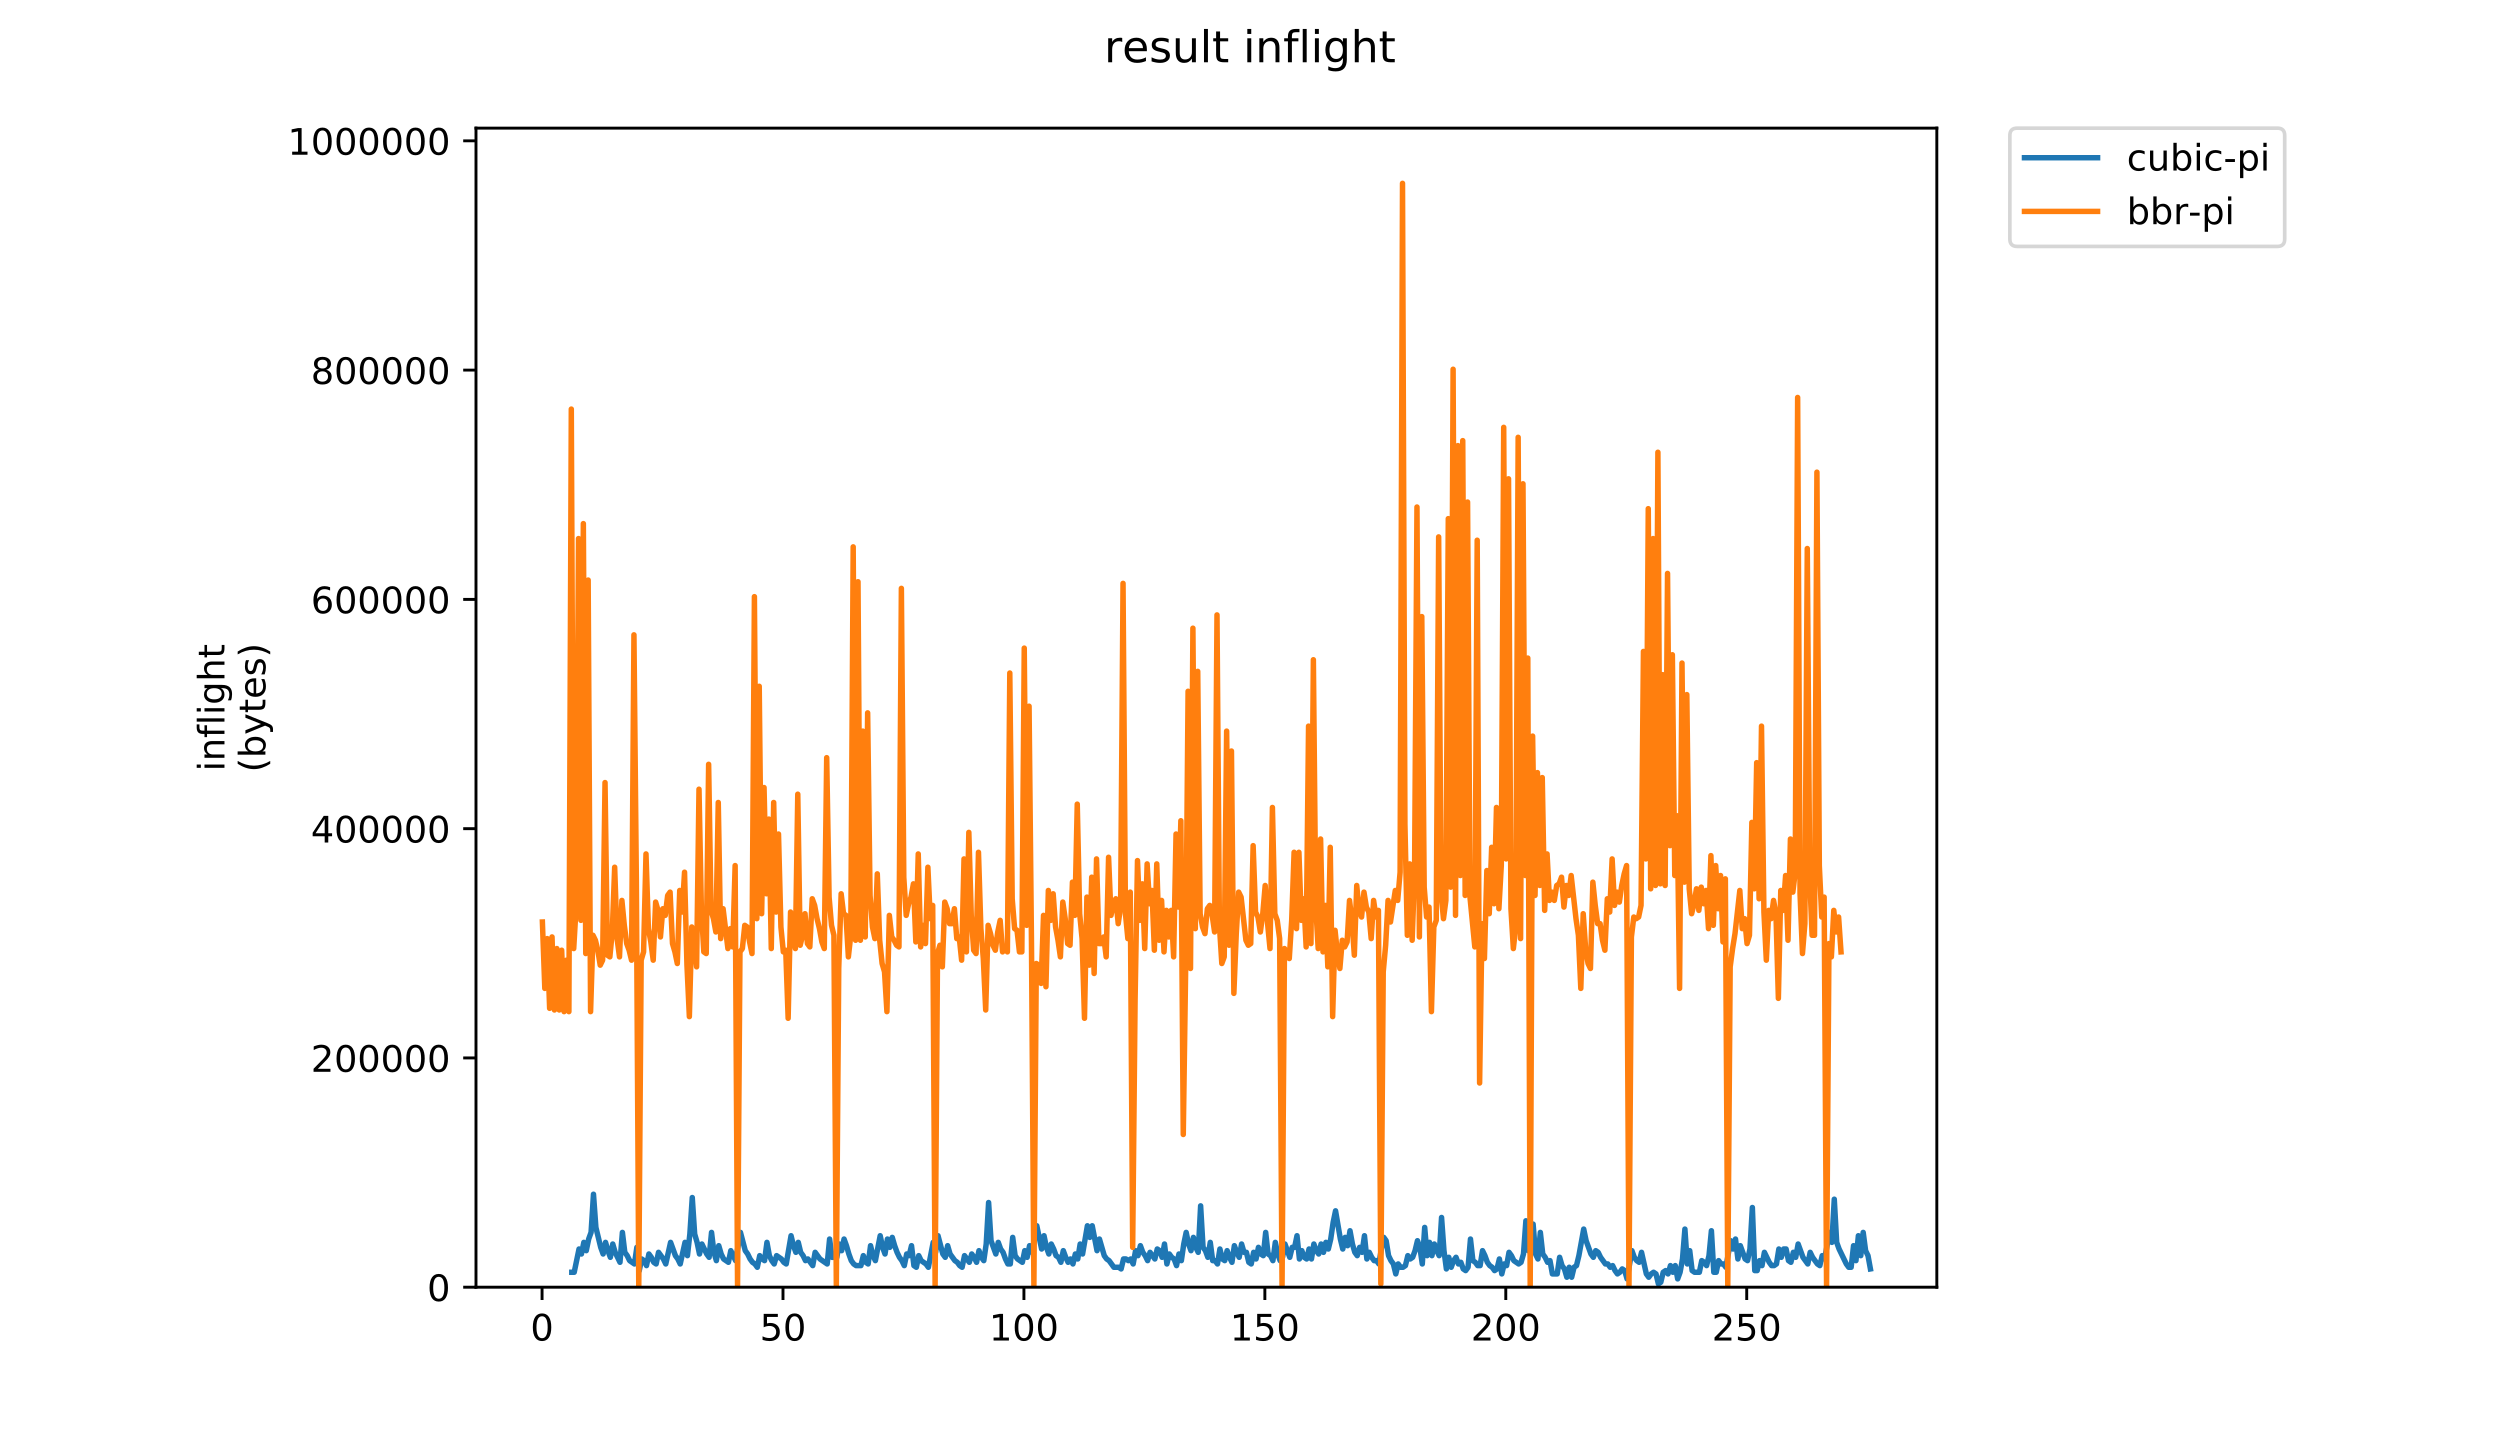 <?xml version="1.0" encoding="utf-8" standalone="no"?>
<!DOCTYPE svg PUBLIC "-//W3C//DTD SVG 1.1//EN"
  "http://www.w3.org/Graphics/SVG/1.1/DTD/svg11.dtd">
<!-- Created with matplotlib (https://matplotlib.org/) -->
<svg height="396pt" version="1.1" viewBox="0 0 684 396" width="684pt" xmlns="http://www.w3.org/2000/svg" xmlns:xlink="http://www.w3.org/1999/xlink">
 <defs>
  <style type="text/css">
*{stroke-linecap:butt;stroke-linejoin:round;}
  </style>
 </defs>
 <g id="figure_1">
  <g id="patch_1">
   <path d="M 0 396 
L 684 396 
L 684 0 
L 0 0 
z
" style="fill:#ffffff;"/>
  </g>
  <g id="axes_1">
   <g id="patch_2">
    <path d="M 130.23 352.174 
L 529.913 352.174 
L 529.913 35.062 
L 130.23 35.062 
z
" style="fill:#ffffff;"/>
   </g>
   <g id="matplotlib.axis_1">
    <g id="xtick_1">
     <g id="line2d_1">
      <defs>
       <path d="M 0 0 
L 0 3.5 
" id="m87db8cd62d" style="stroke:#000000;stroke-width:0.8;"/>
      </defs>
      <g>
       <use style="stroke:#000000;stroke-width:0.8;" x="148.308" xlink:href="#m87db8cd62d" y="352.174"/>
      </g>
     </g>
     <g id="text_1">
      <!-- 0 -->
      <defs>
       <path d="M 31.781 66.406 
Q 24.172 66.406 20.328 58.906 
Q 16.5 51.422 16.5 36.375 
Q 16.5 21.391 20.328 13.891 
Q 24.172 6.391 31.781 6.391 
Q 39.453 6.391 43.281 13.891 
Q 47.125 21.391 47.125 36.375 
Q 47.125 51.422 43.281 58.906 
Q 39.453 66.406 31.781 66.406 
z
M 31.781 74.219 
Q 44.047 74.219 50.516 64.516 
Q 56.984 54.828 56.984 36.375 
Q 56.984 17.969 50.516 8.266 
Q 44.047 -1.422 31.781 -1.422 
Q 19.531 -1.422 13.062 8.266 
Q 6.594 17.969 6.594 36.375 
Q 6.594 54.828 13.062 64.516 
Q 19.531 74.219 31.781 74.219 
z
" id="DejaVuSans-48"/>
      </defs>
      <g transform="translate(145.127 366.773)scale(0.1 -0.1)">
       <use xlink:href="#DejaVuSans-48"/>
      </g>
     </g>
    </g>
    <g id="xtick_2">
     <g id="line2d_2">
      <g>
       <use style="stroke:#000000;stroke-width:0.8;" x="214.227" xlink:href="#m87db8cd62d" y="352.174"/>
      </g>
     </g>
     <g id="text_2">
      <!-- 50 -->
      <defs>
       <path d="M 10.797 72.906 
L 49.516 72.906 
L 49.516 64.594 
L 19.828 64.594 
L 19.828 46.734 
Q 21.969 47.469 24.109 47.828 
Q 26.266 48.188 28.422 48.188 
Q 40.625 48.188 47.75 41.5 
Q 54.891 34.812 54.891 23.391 
Q 54.891 11.625 47.562 5.094 
Q 40.234 -1.422 26.906 -1.422 
Q 22.312 -1.422 17.547 -0.641 
Q 12.797 0.141 7.719 1.703 
L 7.719 11.625 
Q 12.109 9.234 16.797 8.062 
Q 21.484 6.891 26.703 6.891 
Q 35.156 6.891 40.078 11.328 
Q 45.016 15.766 45.016 23.391 
Q 45.016 31 40.078 35.438 
Q 35.156 39.891 26.703 39.891 
Q 22.75 39.891 18.812 39.016 
Q 14.891 38.141 10.797 36.281 
z
" id="DejaVuSans-53"/>
      </defs>
      <g transform="translate(207.864 366.773)scale(0.1 -0.1)">
       <use xlink:href="#DejaVuSans-53"/>
       <use x="63.623" xlink:href="#DejaVuSans-48"/>
      </g>
     </g>
    </g>
    <g id="xtick_3">
     <g id="line2d_3">
      <g>
       <use style="stroke:#000000;stroke-width:0.8;" x="280.145" xlink:href="#m87db8cd62d" y="352.174"/>
      </g>
     </g>
     <g id="text_3">
      <!-- 100 -->
      <defs>
       <path d="M 12.406 8.297 
L 28.516 8.297 
L 28.516 63.922 
L 10.984 60.406 
L 10.984 69.391 
L 28.422 72.906 
L 38.281 72.906 
L 38.281 8.297 
L 54.391 8.297 
L 54.391 0 
L 12.406 0 
z
" id="DejaVuSans-49"/>
      </defs>
      <g transform="translate(270.602 366.773)scale(0.1 -0.1)">
       <use xlink:href="#DejaVuSans-49"/>
       <use x="63.623" xlink:href="#DejaVuSans-48"/>
       <use x="127.246" xlink:href="#DejaVuSans-48"/>
      </g>
     </g>
    </g>
    <g id="xtick_4">
     <g id="line2d_4">
      <g>
       <use style="stroke:#000000;stroke-width:0.8;" x="346.064" xlink:href="#m87db8cd62d" y="352.174"/>
      </g>
     </g>
     <g id="text_4">
      <!-- 150 -->
      <g transform="translate(336.52 366.773)scale(0.1 -0.1)">
       <use xlink:href="#DejaVuSans-49"/>
       <use x="63.623" xlink:href="#DejaVuSans-53"/>
       <use x="127.246" xlink:href="#DejaVuSans-48"/>
      </g>
     </g>
    </g>
    <g id="xtick_5">
     <g id="line2d_5">
      <g>
       <use style="stroke:#000000;stroke-width:0.8;" x="411.983" xlink:href="#m87db8cd62d" y="352.174"/>
      </g>
     </g>
     <g id="text_5">
      <!-- 200 -->
      <defs>
       <path d="M 19.188 8.297 
L 53.609 8.297 
L 53.609 0 
L 7.328 0 
L 7.328 8.297 
Q 12.938 14.109 22.625 23.891 
Q 32.328 33.688 34.812 36.531 
Q 39.547 41.844 41.422 45.531 
Q 43.312 49.219 43.312 52.781 
Q 43.312 58.594 39.234 62.25 
Q 35.156 65.922 28.609 65.922 
Q 23.969 65.922 18.812 64.312 
Q 13.672 62.703 7.812 59.422 
L 7.812 69.391 
Q 13.766 71.781 18.938 73 
Q 24.125 74.219 28.422 74.219 
Q 39.75 74.219 46.484 68.547 
Q 53.219 62.891 53.219 53.422 
Q 53.219 48.922 51.531 44.891 
Q 49.859 40.875 45.406 35.406 
Q 44.188 33.984 37.641 27.219 
Q 31.109 20.453 19.188 8.297 
z
" id="DejaVuSans-50"/>
      </defs>
      <g transform="translate(402.439 366.773)scale(0.1 -0.1)">
       <use xlink:href="#DejaVuSans-50"/>
       <use x="63.623" xlink:href="#DejaVuSans-48"/>
       <use x="127.246" xlink:href="#DejaVuSans-48"/>
      </g>
     </g>
    </g>
    <g id="xtick_6">
     <g id="line2d_6">
      <g>
       <use style="stroke:#000000;stroke-width:0.8;" x="477.902" xlink:href="#m87db8cd62d" y="352.174"/>
      </g>
     </g>
     <g id="text_6">
      <!-- 250 -->
      <g transform="translate(468.358 366.773)scale(0.1 -0.1)">
       <use xlink:href="#DejaVuSans-50"/>
       <use x="63.623" xlink:href="#DejaVuSans-53"/>
       <use x="127.246" xlink:href="#DejaVuSans-48"/>
      </g>
     </g>
    </g>
   </g>
   <g id="matplotlib.axis_2">
    <g id="ytick_1">
     <g id="line2d_7">
      <defs>
       <path d="M 0 0 
L -3.5 0 
" id="m07b860f75f" style="stroke:#000000;stroke-width:0.8;"/>
      </defs>
      <g>
       <use style="stroke:#000000;stroke-width:0.8;" x="130.23" xlink:href="#m07b860f75f" y="352.174"/>
      </g>
     </g>
     <g id="text_7">
      <!-- 0 -->
      <g transform="translate(116.868 355.973)scale(0.1 -0.1)">
       <use xlink:href="#DejaVuSans-48"/>
      </g>
     </g>
    </g>
    <g id="ytick_2">
     <g id="line2d_8">
      <g>
       <use style="stroke:#000000;stroke-width:0.8;" x="130.23" xlink:href="#m07b860f75f" y="289.446"/>
      </g>
     </g>
     <g id="text_8">
      <!-- 200000 -->
      <g transform="translate(85.055 293.245)scale(0.1 -0.1)">
       <use xlink:href="#DejaVuSans-50"/>
       <use x="63.623" xlink:href="#DejaVuSans-48"/>
       <use x="127.246" xlink:href="#DejaVuSans-48"/>
       <use x="190.869" xlink:href="#DejaVuSans-48"/>
       <use x="254.492" xlink:href="#DejaVuSans-48"/>
       <use x="318.115" xlink:href="#DejaVuSans-48"/>
      </g>
     </g>
    </g>
    <g id="ytick_3">
     <g id="line2d_9">
      <g>
       <use style="stroke:#000000;stroke-width:0.8;" x="130.23" xlink:href="#m07b860f75f" y="226.718"/>
      </g>
     </g>
     <g id="text_9">
      <!-- 400000 -->
      <defs>
       <path d="M 37.797 64.312 
L 12.891 25.391 
L 37.797 25.391 
z
M 35.203 72.906 
L 47.609 72.906 
L 47.609 25.391 
L 58.016 25.391 
L 58.016 17.188 
L 47.609 17.188 
L 47.609 0 
L 37.797 0 
L 37.797 17.188 
L 4.891 17.188 
L 4.891 26.703 
z
" id="DejaVuSans-52"/>
      </defs>
      <g transform="translate(85.055 230.517)scale(0.1 -0.1)">
       <use xlink:href="#DejaVuSans-52"/>
       <use x="63.623" xlink:href="#DejaVuSans-48"/>
       <use x="127.246" xlink:href="#DejaVuSans-48"/>
       <use x="190.869" xlink:href="#DejaVuSans-48"/>
       <use x="254.492" xlink:href="#DejaVuSans-48"/>
       <use x="318.115" xlink:href="#DejaVuSans-48"/>
      </g>
     </g>
    </g>
    <g id="ytick_4">
     <g id="line2d_10">
      <g>
       <use style="stroke:#000000;stroke-width:0.8;" x="130.23" xlink:href="#m07b860f75f" y="163.99"/>
      </g>
     </g>
     <g id="text_10">
      <!-- 600000 -->
      <defs>
       <path d="M 33.016 40.375 
Q 26.375 40.375 22.484 35.828 
Q 18.609 31.297 18.609 23.391 
Q 18.609 15.531 22.484 10.953 
Q 26.375 6.391 33.016 6.391 
Q 39.656 6.391 43.531 10.953 
Q 47.406 15.531 47.406 23.391 
Q 47.406 31.297 43.531 35.828 
Q 39.656 40.375 33.016 40.375 
z
M 52.594 71.297 
L 52.594 62.312 
Q 48.875 64.062 45.094 64.984 
Q 41.312 65.922 37.594 65.922 
Q 27.828 65.922 22.672 59.328 
Q 17.531 52.734 16.797 39.406 
Q 19.672 43.656 24.016 45.922 
Q 28.375 48.188 33.594 48.188 
Q 44.578 48.188 50.953 41.516 
Q 57.328 34.859 57.328 23.391 
Q 57.328 12.156 50.688 5.359 
Q 44.047 -1.422 33.016 -1.422 
Q 20.359 -1.422 13.672 8.266 
Q 6.984 17.969 6.984 36.375 
Q 6.984 53.656 15.188 63.938 
Q 23.391 74.219 37.203 74.219 
Q 40.922 74.219 44.703 73.484 
Q 48.484 72.75 52.594 71.297 
z
" id="DejaVuSans-54"/>
      </defs>
      <g transform="translate(85.055 167.789)scale(0.1 -0.1)">
       <use xlink:href="#DejaVuSans-54"/>
       <use x="63.623" xlink:href="#DejaVuSans-48"/>
       <use x="127.246" xlink:href="#DejaVuSans-48"/>
       <use x="190.869" xlink:href="#DejaVuSans-48"/>
       <use x="254.492" xlink:href="#DejaVuSans-48"/>
       <use x="318.115" xlink:href="#DejaVuSans-48"/>
      </g>
     </g>
    </g>
    <g id="ytick_5">
     <g id="line2d_11">
      <g>
       <use style="stroke:#000000;stroke-width:0.8;" x="130.23" xlink:href="#m07b860f75f" y="101.261"/>
      </g>
     </g>
     <g id="text_11">
      <!-- 800000 -->
      <defs>
       <path d="M 31.781 34.625 
Q 24.75 34.625 20.719 30.859 
Q 16.703 27.094 16.703 20.516 
Q 16.703 13.922 20.719 10.156 
Q 24.75 6.391 31.781 6.391 
Q 38.812 6.391 42.859 10.172 
Q 46.922 13.969 46.922 20.516 
Q 46.922 27.094 42.891 30.859 
Q 38.875 34.625 31.781 34.625 
z
M 21.922 38.812 
Q 15.578 40.375 12.031 44.719 
Q 8.5 49.078 8.5 55.328 
Q 8.5 64.062 14.719 69.141 
Q 20.953 74.219 31.781 74.219 
Q 42.672 74.219 48.875 69.141 
Q 55.078 64.062 55.078 55.328 
Q 55.078 49.078 51.531 44.719 
Q 48 40.375 41.703 38.812 
Q 48.828 37.156 52.797 32.312 
Q 56.781 27.484 56.781 20.516 
Q 56.781 9.906 50.312 4.234 
Q 43.844 -1.422 31.781 -1.422 
Q 19.734 -1.422 13.25 4.234 
Q 6.781 9.906 6.781 20.516 
Q 6.781 27.484 10.781 32.312 
Q 14.797 37.156 21.922 38.812 
z
M 18.312 54.391 
Q 18.312 48.734 21.844 45.562 
Q 25.391 42.391 31.781 42.391 
Q 38.141 42.391 41.719 45.562 
Q 45.312 48.734 45.312 54.391 
Q 45.312 60.062 41.719 63.234 
Q 38.141 66.406 31.781 66.406 
Q 25.391 66.406 21.844 63.234 
Q 18.312 60.062 18.312 54.391 
z
" id="DejaVuSans-56"/>
      </defs>
      <g transform="translate(85.055 105.061)scale(0.1 -0.1)">
       <use xlink:href="#DejaVuSans-56"/>
       <use x="63.623" xlink:href="#DejaVuSans-48"/>
       <use x="127.246" xlink:href="#DejaVuSans-48"/>
       <use x="190.869" xlink:href="#DejaVuSans-48"/>
       <use x="254.492" xlink:href="#DejaVuSans-48"/>
       <use x="318.115" xlink:href="#DejaVuSans-48"/>
      </g>
     </g>
    </g>
    <g id="ytick_6">
     <g id="line2d_12">
      <g>
       <use style="stroke:#000000;stroke-width:0.8;" x="130.23" xlink:href="#m07b860f75f" y="38.533"/>
      </g>
     </g>
     <g id="text_12">
      <!-- 1000000 -->
      <g transform="translate(78.693 42.332)scale(0.1 -0.1)">
       <use xlink:href="#DejaVuSans-49"/>
       <use x="63.623" xlink:href="#DejaVuSans-48"/>
       <use x="127.246" xlink:href="#DejaVuSans-48"/>
       <use x="190.869" xlink:href="#DejaVuSans-48"/>
       <use x="254.492" xlink:href="#DejaVuSans-48"/>
       <use x="318.115" xlink:href="#DejaVuSans-48"/>
       <use x="381.738" xlink:href="#DejaVuSans-48"/>
      </g>
     </g>
    </g>
    <g id="text_13">
     <!-- inflight -->
     <defs>
      <path d="M 9.422 54.688 
L 18.406 54.688 
L 18.406 0 
L 9.422 0 
z
M 9.422 75.984 
L 18.406 75.984 
L 18.406 64.594 
L 9.422 64.594 
z
" id="DejaVuSans-105"/>
      <path d="M 54.891 33.016 
L 54.891 0 
L 45.906 0 
L 45.906 32.719 
Q 45.906 40.484 42.875 44.328 
Q 39.844 48.188 33.797 48.188 
Q 26.516 48.188 22.312 43.547 
Q 18.109 38.922 18.109 30.906 
L 18.109 0 
L 9.078 0 
L 9.078 54.688 
L 18.109 54.688 
L 18.109 46.188 
Q 21.344 51.125 25.703 53.562 
Q 30.078 56 35.797 56 
Q 45.219 56 50.047 50.172 
Q 54.891 44.344 54.891 33.016 
z
" id="DejaVuSans-110"/>
      <path d="M 37.109 75.984 
L 37.109 68.5 
L 28.516 68.5 
Q 23.688 68.5 21.797 66.547 
Q 19.922 64.594 19.922 59.516 
L 19.922 54.688 
L 34.719 54.688 
L 34.719 47.703 
L 19.922 47.703 
L 19.922 0 
L 10.891 0 
L 10.891 47.703 
L 2.297 47.703 
L 2.297 54.688 
L 10.891 54.688 
L 10.891 58.5 
Q 10.891 67.625 15.141 71.797 
Q 19.391 75.984 28.609 75.984 
z
" id="DejaVuSans-102"/>
      <path d="M 9.422 75.984 
L 18.406 75.984 
L 18.406 0 
L 9.422 0 
z
" id="DejaVuSans-108"/>
      <path d="M 45.406 27.984 
Q 45.406 37.75 41.375 43.109 
Q 37.359 48.484 30.078 48.484 
Q 22.859 48.484 18.828 43.109 
Q 14.797 37.75 14.797 27.984 
Q 14.797 18.266 18.828 12.891 
Q 22.859 7.516 30.078 7.516 
Q 37.359 7.516 41.375 12.891 
Q 45.406 18.266 45.406 27.984 
z
M 54.391 6.781 
Q 54.391 -7.172 48.188 -13.984 
Q 42 -20.797 29.203 -20.797 
Q 24.469 -20.797 20.266 -20.094 
Q 16.062 -19.391 12.109 -17.922 
L 12.109 -9.188 
Q 16.062 -11.328 19.922 -12.344 
Q 23.781 -13.375 27.781 -13.375 
Q 36.625 -13.375 41.016 -8.766 
Q 45.406 -4.156 45.406 5.172 
L 45.406 9.625 
Q 42.625 4.781 38.281 2.391 
Q 33.938 0 27.875 0 
Q 17.828 0 11.672 7.656 
Q 5.516 15.328 5.516 27.984 
Q 5.516 40.672 11.672 48.328 
Q 17.828 56 27.875 56 
Q 33.938 56 38.281 53.609 
Q 42.625 51.219 45.406 46.391 
L 45.406 54.688 
L 54.391 54.688 
z
" id="DejaVuSans-103"/>
      <path d="M 54.891 33.016 
L 54.891 0 
L 45.906 0 
L 45.906 32.719 
Q 45.906 40.484 42.875 44.328 
Q 39.844 48.188 33.797 48.188 
Q 26.516 48.188 22.312 43.547 
Q 18.109 38.922 18.109 30.906 
L 18.109 0 
L 9.078 0 
L 9.078 75.984 
L 18.109 75.984 
L 18.109 46.188 
Q 21.344 51.125 25.703 53.562 
Q 30.078 56 35.797 56 
Q 45.219 56 50.047 50.172 
Q 54.891 44.344 54.891 33.016 
z
" id="DejaVuSans-104"/>
      <path d="M 18.312 70.219 
L 18.312 54.688 
L 36.812 54.688 
L 36.812 47.703 
L 18.312 47.703 
L 18.312 18.016 
Q 18.312 11.328 20.141 9.422 
Q 21.969 7.516 27.594 7.516 
L 36.812 7.516 
L 36.812 0 
L 27.594 0 
Q 17.188 0 13.234 3.875 
Q 9.281 7.766 9.281 18.016 
L 9.281 47.703 
L 2.688 47.703 
L 2.688 54.688 
L 9.281 54.688 
L 9.281 70.219 
z
" id="DejaVuSans-116"/>
     </defs>
     <g transform="translate(61.415 211.018)rotate(-90)scale(0.1 -0.1)">
      <use xlink:href="#DejaVuSans-105"/>
      <use x="27.783" xlink:href="#DejaVuSans-110"/>
      <use x="91.162" xlink:href="#DejaVuSans-102"/>
      <use x="126.367" xlink:href="#DejaVuSans-108"/>
      <use x="154.15" xlink:href="#DejaVuSans-105"/>
      <use x="181.934" xlink:href="#DejaVuSans-103"/>
      <use x="245.41" xlink:href="#DejaVuSans-104"/>
      <use x="308.789" xlink:href="#DejaVuSans-116"/>
     </g>
     <!-- (bytes) -->
     <defs>
      <path d="M 31 75.875 
Q 24.469 64.656 21.281 53.656 
Q 18.109 42.672 18.109 31.391 
Q 18.109 20.125 21.312 9.062 
Q 24.516 -2 31 -13.188 
L 23.188 -13.188 
Q 15.875 -1.703 12.234 9.375 
Q 8.594 20.453 8.594 31.391 
Q 8.594 42.281 12.203 53.312 
Q 15.828 64.359 23.188 75.875 
z
" id="DejaVuSans-40"/>
      <path d="M 48.688 27.297 
Q 48.688 37.203 44.609 42.844 
Q 40.531 48.484 33.406 48.484 
Q 26.266 48.484 22.188 42.844 
Q 18.109 37.203 18.109 27.297 
Q 18.109 17.391 22.188 11.75 
Q 26.266 6.109 33.406 6.109 
Q 40.531 6.109 44.609 11.75 
Q 48.688 17.391 48.688 27.297 
z
M 18.109 46.391 
Q 20.953 51.266 25.266 53.625 
Q 29.594 56 35.594 56 
Q 45.562 56 51.781 48.094 
Q 58.016 40.188 58.016 27.297 
Q 58.016 14.406 51.781 6.484 
Q 45.562 -1.422 35.594 -1.422 
Q 29.594 -1.422 25.266 0.953 
Q 20.953 3.328 18.109 8.203 
L 18.109 0 
L 9.078 0 
L 9.078 75.984 
L 18.109 75.984 
z
" id="DejaVuSans-98"/>
      <path d="M 32.172 -5.078 
Q 28.375 -14.844 24.75 -17.812 
Q 21.141 -20.797 15.094 -20.797 
L 7.906 -20.797 
L 7.906 -13.281 
L 13.188 -13.281 
Q 16.891 -13.281 18.938 -11.516 
Q 21 -9.766 23.484 -3.219 
L 25.094 0.875 
L 2.984 54.688 
L 12.5 54.688 
L 29.594 11.922 
L 46.688 54.688 
L 56.203 54.688 
z
" id="DejaVuSans-121"/>
      <path d="M 56.203 29.594 
L 56.203 25.203 
L 14.891 25.203 
Q 15.484 15.922 20.484 11.062 
Q 25.484 6.203 34.422 6.203 
Q 39.594 6.203 44.453 7.469 
Q 49.312 8.734 54.109 11.281 
L 54.109 2.781 
Q 49.266 0.734 44.188 -0.344 
Q 39.109 -1.422 33.891 -1.422 
Q 20.797 -1.422 13.156 6.188 
Q 5.516 13.812 5.516 26.812 
Q 5.516 40.234 12.766 48.109 
Q 20.016 56 32.328 56 
Q 43.359 56 49.781 48.891 
Q 56.203 41.797 56.203 29.594 
z
M 47.219 32.234 
Q 47.125 39.594 43.094 43.984 
Q 39.062 48.391 32.422 48.391 
Q 24.906 48.391 20.391 44.141 
Q 15.875 39.891 15.188 32.172 
z
" id="DejaVuSans-101"/>
      <path d="M 44.281 53.078 
L 44.281 44.578 
Q 40.484 46.531 36.375 47.5 
Q 32.281 48.484 27.875 48.484 
Q 21.188 48.484 17.844 46.438 
Q 14.5 44.391 14.5 40.281 
Q 14.5 37.156 16.891 35.375 
Q 19.281 33.594 26.516 31.984 
L 29.594 31.297 
Q 39.156 29.25 43.188 25.516 
Q 47.219 21.781 47.219 15.094 
Q 47.219 7.469 41.188 3.016 
Q 35.156 -1.422 24.609 -1.422 
Q 20.219 -1.422 15.453 -0.562 
Q 10.688 0.297 5.422 2 
L 5.422 11.281 
Q 10.406 8.688 15.234 7.391 
Q 20.062 6.109 24.812 6.109 
Q 31.156 6.109 34.562 8.281 
Q 37.984 10.453 37.984 14.406 
Q 37.984 18.062 35.516 20.016 
Q 33.062 21.969 24.703 23.781 
L 21.578 24.516 
Q 13.234 26.266 9.516 29.906 
Q 5.812 33.547 5.812 39.891 
Q 5.812 47.609 11.281 51.797 
Q 16.75 56 26.812 56 
Q 31.781 56 36.172 55.266 
Q 40.578 54.547 44.281 53.078 
z
" id="DejaVuSans-115"/>
      <path d="M 8.016 75.875 
L 15.828 75.875 
Q 23.141 64.359 26.781 53.312 
Q 30.422 42.281 30.422 31.391 
Q 30.422 20.453 26.781 9.375 
Q 23.141 -1.703 15.828 -13.188 
L 8.016 -13.188 
Q 14.5 -2 17.703 9.062 
Q 20.906 20.125 20.906 31.391 
Q 20.906 42.672 17.703 53.656 
Q 14.5 64.656 8.016 75.875 
z
" id="DejaVuSans-41"/>
     </defs>
     <g transform="translate(72.613 211.295)rotate(-90)scale(0.1 -0.1)">
      <use xlink:href="#DejaVuSans-40"/>
      <use x="39.014" xlink:href="#DejaVuSans-98"/>
      <use x="102.49" xlink:href="#DejaVuSans-121"/>
      <use x="161.67" xlink:href="#DejaVuSans-116"/>
      <use x="200.879" xlink:href="#DejaVuSans-101"/>
      <use x="262.402" xlink:href="#DejaVuSans-115"/>
      <use x="314.502" xlink:href="#DejaVuSans-41"/>
     </g>
    </g>
   </g>
   <g id="line2d_13">
    <path clip-path="url(#p48cef39098)" d="M 156.444 348.087 
L 157.103 348.087 
L 158.421 341.729 
L 159.08 343.091 
L 159.74 339.912 
L 160.399 342.183 
L 161.058 339.004 
L 161.717 337.187 
L 162.376 326.742 
L 163.035 335.825 
L 164.354 341.275 
L 165.013 343.091 
L 165.672 339.912 
L 166.331 342.183 
L 166.991 343.999 
L 167.65 340.366 
L 168.309 342.637 
L 169.627 345.362 
L 170.287 337.187 
L 170.946 342.637 
L 171.605 343.545 
L 172.264 344.908 
L 173.582 345.816 
L 174.242 341.275 
L 174.901 347.633 
L 175.56 344.454 
L 176.219 344.908 
L 176.878 346.27 
L 177.538 343.091 
L 178.197 343.999 
L 178.856 345.362 
L 179.515 345.816 
L 180.174 342.637 
L 181.493 344.454 
L 182.152 345.816 
L 183.47 339.912 
L 184.789 343.545 
L 185.448 344.454 
L 186.107 345.816 
L 187.425 339.912 
L 188.085 343.545 
L 188.744 337.641 
L 189.403 327.65 
L 190.062 337.641 
L 190.721 339.912 
L 191.381 343.091 
L 192.04 340.366 
L 193.358 343.091 
L 194.017 343.999 
L 194.676 337.187 
L 195.336 342.637 
L 195.995 344.908 
L 196.654 340.82 
L 197.313 343.091 
L 197.972 344.454 
L 199.291 345.362 
L 199.95 342.183 
L 201.268 344.908 
L 202.587 337.187 
L 203.905 342.183 
L 204.564 343.091 
L 205.223 344.454 
L 205.883 345.362 
L 206.542 345.816 
L 207.201 346.724 
L 207.86 343.545 
L 208.519 344.454 
L 209.179 344.908 
L 209.838 339.912 
L 210.497 343.545 
L 211.156 344.908 
L 211.815 345.816 
L 212.475 343.545 
L 213.793 344.454 
L 214.452 345.362 
L 215.111 345.816 
L 216.43 338.095 
L 217.089 340.82 
L 217.748 342.637 
L 218.407 339.912 
L 219.066 342.637 
L 219.726 343.545 
L 220.385 344.908 
L 221.044 344.454 
L 222.362 346.27 
L 223.022 342.637 
L 224.34 344.454 
L 226.317 345.816 
L 226.977 339.004 
L 227.636 343.999 
L 228.954 343.999 
L 229.613 340.366 
L 230.273 342.183 
L 230.932 339.004 
L 231.591 340.82 
L 232.25 343.091 
L 232.909 344.908 
L 233.569 345.816 
L 234.228 346.27 
L 235.546 346.27 
L 236.205 343.545 
L 236.864 345.362 
L 237.524 345.816 
L 238.183 340.82 
L 238.842 343.545 
L 239.501 344.908 
L 240.82 338.095 
L 241.479 341.275 
L 242.138 343.091 
L 242.797 339.004 
L 243.456 341.275 
L 244.116 338.55 
L 244.775 340.82 
L 245.434 342.637 
L 246.093 343.999 
L 246.752 344.908 
L 247.411 346.27 
L 248.071 343.091 
L 248.73 343.545 
L 249.389 340.82 
L 250.048 346.27 
L 250.707 346.724 
L 251.367 343.545 
L 252.026 344.908 
L 253.344 345.816 
L 254.003 346.724 
L 255.322 339.912 
L 255.981 342.637 
L 256.64 338.095 
L 257.958 343.091 
L 258.618 343.999 
L 259.277 340.82 
L 259.936 343.091 
L 261.254 344.908 
L 261.914 345.362 
L 262.573 346.27 
L 263.232 346.724 
L 263.891 343.545 
L 265.21 345.362 
L 265.869 343.091 
L 266.528 343.999 
L 267.187 345.362 
L 267.846 342.183 
L 268.505 343.999 
L 269.165 344.908 
L 269.824 340.366 
L 270.483 329.012 
L 271.142 339.458 
L 272.461 343.091 
L 273.12 339.912 
L 273.779 341.729 
L 274.438 342.637 
L 275.097 344.454 
L 275.757 345.816 
L 276.416 345.816 
L 277.075 338.55 
L 277.734 343.545 
L 278.393 344.454 
L 279.712 345.362 
L 280.371 342.183 
L 281.03 343.999 
L 281.689 340.82 
L 282.348 342.637 
L 283.667 335.371 
L 284.985 341.729 
L 285.644 338.095 
L 286.304 341.275 
L 286.963 343.091 
L 287.622 340.366 
L 288.281 341.729 
L 288.94 343.545 
L 289.599 343.999 
L 290.259 345.362 
L 290.918 342.183 
L 291.577 343.999 
L 292.236 345.362 
L 292.895 344.454 
L 293.555 345.816 
L 294.214 343.091 
L 294.873 344.454 
L 295.532 340.366 
L 296.191 343.091 
L 297.51 335.371 
L 298.169 338.55 
L 298.828 335.371 
L 300.146 342.183 
L 300.806 339.004 
L 302.124 343.545 
L 302.783 344.454 
L 303.442 344.908 
L 304.761 346.724 
L 306.079 346.724 
L 306.738 347.178 
L 307.397 344.454 
L 308.057 344.454 
L 308.716 344.908 
L 309.375 344.454 
L 310.034 345.816 
L 310.693 342.183 
L 311.353 343.545 
L 312.012 340.82 
L 312.671 342.637 
L 313.33 343.545 
L 313.989 344.908 
L 314.649 342.637 
L 315.967 344.454 
L 316.626 341.729 
L 317.285 342.183 
L 317.944 343.999 
L 318.604 340.366 
L 319.263 345.816 
L 319.922 343.091 
L 320.581 343.999 
L 321.24 344.454 
L 321.9 346.27 
L 322.559 343.091 
L 323.218 344.908 
L 323.877 340.366 
L 324.536 337.187 
L 325.196 340.366 
L 325.855 342.183 
L 326.514 338.55 
L 327.173 341.275 
L 327.832 342.637 
L 328.491 329.921 
L 329.151 341.275 
L 329.81 342.183 
L 330.469 343.999 
L 331.128 339.912 
L 331.787 344.908 
L 332.447 344.908 
L 333.106 345.816 
L 333.765 341.729 
L 334.424 344.454 
L 335.083 344.908 
L 335.743 342.183 
L 336.402 343.999 
L 337.061 345.362 
L 337.72 340.82 
L 338.379 342.637 
L 339.038 343.999 
L 339.698 340.366 
L 340.357 342.637 
L 341.016 342.637 
L 341.675 345.362 
L 342.334 345.816 
L 342.994 342.637 
L 343.653 344.454 
L 344.312 341.275 
L 344.971 343.091 
L 345.63 343.545 
L 346.29 337.187 
L 346.949 343.091 
L 347.608 343.545 
L 348.267 344.908 
L 348.926 339.912 
L 349.585 343.091 
L 350.245 344.908 
L 350.904 343.999 
L 351.563 340.366 
L 352.881 343.999 
L 353.541 341.275 
L 354.2 341.275 
L 354.859 338.095 
L 355.518 344.454 
L 356.177 342.183 
L 356.837 343.999 
L 357.496 344.454 
L 358.155 341.729 
L 358.814 344.454 
L 359.473 340.366 
L 360.132 342.183 
L 360.792 343.091 
L 361.451 340.366 
L 362.11 342.637 
L 362.769 339.912 
L 363.428 341.729 
L 364.088 339.004 
L 364.747 334.462 
L 365.406 331.283 
L 366.724 339.004 
L 367.384 341.729 
L 368.043 338.55 
L 368.702 340.82 
L 369.361 336.733 
L 370.02 340.366 
L 370.679 342.637 
L 371.339 343.545 
L 371.998 341.275 
L 372.657 342.637 
L 373.316 338.095 
L 373.975 344.454 
L 374.635 342.637 
L 375.294 343.999 
L 375.953 344.908 
L 376.612 344.908 
L 377.271 345.816 
L 377.931 341.729 
L 378.59 338.55 
L 379.249 339.458 
L 379.908 343.545 
L 380.567 344.908 
L 381.226 345.816 
L 381.886 348.541 
L 382.545 345.816 
L 383.204 346.724 
L 383.863 346.724 
L 384.522 346.27 
L 385.182 343.545 
L 385.841 344.454 
L 386.5 343.999 
L 387.159 342.183 
L 387.818 339.458 
L 388.478 341.275 
L 389.137 345.816 
L 389.796 335.825 
L 390.455 343.545 
L 391.114 339.912 
L 391.773 343.545 
L 392.433 340.366 
L 393.092 342.183 
L 393.751 343.545 
L 394.41 333.1 
L 395.069 342.183 
L 395.729 347.178 
L 396.388 343.999 
L 397.047 346.724 
L 397.706 344.908 
L 398.365 343.999 
L 399.025 345.816 
L 399.684 345.362 
L 400.343 347.178 
L 401.002 347.633 
L 401.661 346.724 
L 402.32 339.004 
L 402.98 344.908 
L 403.639 345.362 
L 404.298 346.27 
L 404.957 346.27 
L 405.616 342.183 
L 406.276 343.545 
L 406.935 345.362 
L 407.594 346.27 
L 408.253 346.724 
L 408.912 347.633 
L 409.572 347.178 
L 410.231 344.454 
L 410.89 348.541 
L 411.549 345.816 
L 412.208 346.27 
L 412.867 342.637 
L 413.527 343.545 
L 414.186 344.908 
L 415.504 345.816 
L 416.163 345.362 
L 416.823 343.091 
L 417.482 334.008 
L 418.141 342.183 
L 418.8 337.641 
L 419.459 334.916 
L 420.119 343.091 
L 420.778 344.454 
L 421.437 337.187 
L 422.096 343.091 
L 422.755 343.999 
L 423.414 345.362 
L 424.074 344.908 
L 424.733 348.541 
L 426.051 348.541 
L 426.71 343.999 
L 427.37 346.27 
L 428.029 347.178 
L 428.688 349.449 
L 429.347 346.724 
L 430.006 349.449 
L 430.666 346.724 
L 431.325 346.27 
L 431.984 343.545 
L 433.302 336.279 
L 433.961 339.458 
L 435.28 343.091 
L 435.939 343.999 
L 436.598 342.183 
L 437.257 342.637 
L 437.917 343.999 
L 439.235 345.816 
L 439.894 345.816 
L 440.553 346.724 
L 441.213 346.27 
L 441.872 347.633 
L 442.531 348.541 
L 443.19 348.087 
L 443.849 347.178 
L 444.508 347.633 
L 445.168 349.903 
L 446.486 342.183 
L 447.145 343.999 
L 447.804 344.908 
L 448.464 345.362 
L 449.123 342.637 
L 450.441 348.541 
L 451.1 349.449 
L 451.76 348.541 
L 452.419 348.087 
L 453.078 348.541 
L 453.737 351.266 
L 454.396 350.812 
L 455.055 348.087 
L 455.715 347.633 
L 456.374 348.541 
L 457.033 346.27 
L 457.692 348.087 
L 458.351 346.27 
L 459.011 349.903 
L 459.67 348.087 
L 460.329 344.454 
L 460.988 336.279 
L 461.647 345.816 
L 462.307 342.183 
L 462.966 347.633 
L 463.625 348.087 
L 464.943 348.087 
L 465.602 344.908 
L 466.262 345.362 
L 466.921 346.27 
L 467.58 343.545 
L 468.239 336.733 
L 468.898 348.087 
L 469.558 348.087 
L 470.217 344.908 
L 470.876 345.816 
L 471.535 345.816 
L 472.194 346.724 
L 473.513 339.458 
L 474.172 341.729 
L 474.831 339.004 
L 475.49 344.454 
L 476.149 340.82 
L 477.468 344.454 
L 478.127 344.908 
L 478.786 341.729 
L 479.445 330.375 
L 480.105 347.633 
L 480.764 347.633 
L 481.423 344.908 
L 482.082 346.27 
L 482.741 342.637 
L 484.06 345.362 
L 484.719 346.27 
L 485.378 346.27 
L 486.037 345.816 
L 486.696 341.729 
L 487.356 343.999 
L 488.015 341.729 
L 488.674 341.729 
L 489.333 344.908 
L 489.992 345.362 
L 490.652 342.637 
L 491.311 343.999 
L 491.97 340.366 
L 493.288 343.999 
L 494.607 345.816 
L 495.266 342.637 
L 495.925 343.999 
L 497.243 345.816 
L 497.903 346.27 
L 498.562 343.545 
L 499.221 344.454 
L 500.539 337.187 
L 501.199 339.912 
L 501.858 328.104 
L 502.517 339.912 
L 503.176 341.729 
L 505.154 345.816 
L 505.813 346.724 
L 506.472 346.724 
L 507.131 340.82 
L 507.79 344.908 
L 508.45 338.095 
L 509.109 343.545 
L 509.768 337.187 
L 510.427 342.183 
L 511.086 343.545 
L 511.746 347.178 
L 511.746 347.178 
" style="fill:none;stroke:#1f77b4;stroke-linecap:square;stroke-width:1.5;"/>
   </g>
   <g id="line2d_14">
    <path clip-path="url(#p48cef39098)" d="M 148.398 252.261 
L 149.057 270.427 
L 149.716 256.802 
L 150.375 275.877 
L 151.034 256.348 
L 151.693 276.331 
L 152.353 259.527 
L 153.012 276.331 
L 153.671 259.981 
L 154.33 276.785 
L 154.989 262.706 
L 155.649 276.785 
L 156.308 111.928 
L 156.967 259.527 
L 157.626 248.173 
L 158.285 147.352 
L 158.945 251.807 
L 159.604 143.264 
L 160.263 260.89 
L 160.922 158.705 
L 161.581 276.785 
L 162.24 255.894 
L 162.9 257.256 
L 163.559 259.981 
L 164.218 264.069 
L 164.877 262.706 
L 165.536 214.112 
L 166.196 261.344 
L 166.855 261.798 
L 167.514 254.986 
L 168.173 237.274 
L 168.832 256.802 
L 169.492 261.798 
L 170.151 246.357 
L 170.81 253.169 
L 171.469 258.165 
L 172.128 259.981 
L 172.787 262.706 
L 173.447 173.692 
L 174.106 240.907 
L 174.765 352.174 
L 175.424 262.706 
L 176.083 260.435 
L 176.743 233.64 
L 177.402 254.077 
L 178.061 257.711 
L 178.72 262.706 
L 179.379 246.811 
L 180.039 249.082 
L 180.698 256.348 
L 181.357 248.627 
L 182.016 250.444 
L 182.675 244.994 
L 183.334 244.086 
L 183.994 258.165 
L 184.653 260.435 
L 185.312 263.615 
L 185.971 243.632 
L 186.63 249.536 
L 187.29 238.636 
L 187.949 264.069 
L 188.608 278.147 
L 189.267 253.623 
L 189.926 257.711 
L 190.586 264.523 
L 191.245 215.929 
L 191.904 249.082 
L 192.563 260.435 
L 193.222 260.89 
L 193.881 209.116 
L 194.541 249.082 
L 195.2 251.352 
L 195.859 254.986 
L 196.518 219.562 
L 197.177 256.802 
L 197.837 248.627 
L 199.155 259.527 
L 199.814 254.077 
L 200.473 259.073 
L 201.133 236.82 
L 201.792 351.72 
L 202.451 260.435 
L 203.11 259.527 
L 203.769 253.169 
L 204.428 253.623 
L 205.088 257.711 
L 205.747 260.89 
L 206.406 163.247 
L 207.065 251.352 
L 207.724 187.771 
L 208.384 249.99 
L 209.043 215.474 
L 209.702 244.54 
L 210.361 224.103 
L 211.02 259.527 
L 211.68 219.562 
L 212.339 249.536 
L 212.998 228.191 
L 213.657 253.623 
L 214.316 260.435 
L 214.975 259.981 
L 215.635 278.602 
L 216.294 249.536 
L 216.953 255.44 
L 217.612 259.527 
L 218.271 217.291 
L 218.931 258.619 
L 219.59 255.894 
L 220.249 249.99 
L 220.908 258.165 
L 221.567 259.073 
L 222.227 245.903 
L 222.886 247.719 
L 223.545 251.352 
L 224.204 254.077 
L 224.863 257.711 
L 225.522 259.527 
L 226.182 207.3 
L 226.841 245.448 
L 227.5 253.169 
L 228.159 255.894 
L 228.818 351.72 
L 229.478 264.977 
L 230.137 244.54 
L 230.796 249.99 
L 231.455 250.444 
L 232.114 261.798 
L 232.774 255.894 
L 233.433 149.622 
L 234.092 257.256 
L 234.751 159.16 
L 235.41 257.256 
L 236.069 200.033 
L 236.729 256.348 
L 237.388 195.038 
L 238.047 244.994 
L 238.706 253.623 
L 239.365 256.802 
L 240.025 239.09 
L 240.684 257.256 
L 241.343 263.615 
L 242.002 265.885 
L 242.661 276.785 
L 243.321 250.444 
L 243.98 256.348 
L 244.639 257.256 
L 245.298 258.619 
L 245.957 259.073 
L 246.616 160.976 
L 247.276 239.999 
L 247.935 250.444 
L 248.594 247.265 
L 249.253 245.448 
L 249.912 241.815 
L 250.572 257.711 
L 251.231 233.64 
L 251.89 259.073 
L 252.549 253.169 
L 253.208 258.165 
L 253.868 237.274 
L 254.527 251.352 
L 255.186 247.719 
L 255.845 351.72 
L 256.504 260.89 
L 257.163 258.619 
L 257.823 264.523 
L 258.482 246.811 
L 259.141 248.627 
L 259.8 252.715 
L 260.459 252.715 
L 261.119 248.627 
L 261.778 256.802 
L 262.437 256.348 
L 263.096 262.706 
L 263.755 235.003 
L 264.415 260.435 
L 265.074 227.737 
L 265.733 250.444 
L 266.392 259.981 
L 267.051 260.89 
L 267.71 233.186 
L 268.37 254.077 
L 269.029 262.252 
L 269.688 276.331 
L 270.347 253.169 
L 271.006 255.44 
L 271.666 258.619 
L 272.325 259.981 
L 272.984 254.986 
L 273.643 251.807 
L 274.302 260.435 
L 274.962 259.073 
L 275.621 260.435 
L 276.28 184.138 
L 276.939 245.903 
L 277.598 254.077 
L 278.257 254.531 
L 278.917 260.435 
L 279.576 260.435 
L 280.235 177.326 
L 280.894 253.169 
L 281.553 193.221 
L 282.213 258.165 
L 282.872 351.72 
L 283.531 263.615 
L 284.19 264.069 
L 284.849 269.064 
L 285.509 250.444 
L 286.168 269.973 
L 286.827 243.632 
L 287.486 251.807 
L 288.145 244.54 
L 288.804 253.623 
L 289.464 257.256 
L 290.123 261.798 
L 290.782 246.811 
L 291.441 251.352 
L 292.1 258.165 
L 292.76 258.619 
L 293.419 241.361 
L 294.078 250.444 
L 294.737 220.016 
L 295.396 249.99 
L 296.056 256.802 
L 296.715 278.602 
L 297.374 245.448 
L 298.033 264.069 
L 298.692 239.999 
L 299.351 266.339 
L 300.011 235.003 
L 300.67 258.165 
L 301.329 258.165 
L 301.988 256.348 
L 302.647 261.798 
L 303.307 234.549 
L 303.966 250.444 
L 304.625 247.265 
L 305.284 245.903 
L 305.943 252.715 
L 306.603 248.173 
L 307.262 159.614 
L 307.921 249.99 
L 308.58 256.802 
L 309.239 244.086 
L 309.898 341.275 
L 310.558 273.606 
L 311.217 235.457 
L 311.876 251.807 
L 312.535 241.815 
L 313.194 259.527 
L 313.854 236.365 
L 314.513 247.265 
L 315.172 243.632 
L 315.831 259.981 
L 316.49 236.365 
L 317.15 257.256 
L 317.809 246.357 
L 318.468 260.435 
L 319.127 249.082 
L 319.786 256.348 
L 320.445 249.082 
L 321.105 261.798 
L 321.764 228.191 
L 322.423 248.173 
L 323.082 224.557 
L 323.741 310.392 
L 324.401 264.523 
L 325.06 189.134 
L 325.719 264.977 
L 326.378 171.876 
L 327.037 254.077 
L 327.697 183.684 
L 328.356 249.99 
L 329.015 253.623 
L 329.674 255.44 
L 330.333 248.627 
L 330.992 247.719 
L 331.652 250.444 
L 332.311 254.986 
L 332.97 168.243 
L 333.629 253.169 
L 334.288 263.615 
L 334.948 261.798 
L 335.607 200.033 
L 336.266 258.619 
L 336.925 205.483 
L 337.584 271.789 
L 338.244 255.44 
L 338.903 244.086 
L 339.562 245.448 
L 340.88 257.256 
L 341.539 258.619 
L 342.199 258.165 
L 342.858 231.37 
L 343.517 249.536 
L 344.176 250.898 
L 344.835 254.986 
L 345.495 249.99 
L 346.154 242.269 
L 346.813 252.715 
L 347.472 259.527 
L 348.131 220.924 
L 348.791 249.99 
L 349.45 251.807 
L 350.109 256.802 
L 350.768 351.72 
L 351.427 259.527 
L 352.086 260.435 
L 352.746 262.252 
L 353.405 251.807 
L 354.064 233.186 
L 354.723 254.077 
L 355.382 233.186 
L 356.042 251.807 
L 356.701 245.903 
L 357.36 259.073 
L 358.019 198.671 
L 358.678 258.165 
L 359.338 180.505 
L 359.997 248.173 
L 360.656 259.527 
L 361.315 229.553 
L 361.974 260.435 
L 362.633 247.719 
L 363.293 264.523 
L 363.952 231.824 
L 364.611 278.147 
L 365.27 254.531 
L 365.929 260.89 
L 366.589 264.977 
L 367.248 257.256 
L 367.907 259.073 
L 368.566 257.711 
L 369.225 246.357 
L 369.885 251.807 
L 370.544 261.344 
L 371.203 242.269 
L 371.862 249.082 
L 372.521 250.898 
L 373.18 244.086 
L 373.84 248.173 
L 374.499 249.536 
L 375.158 256.802 
L 375.817 246.357 
L 376.476 250.898 
L 377.136 249.082 
L 377.795 351.266 
L 378.454 265.885 
L 379.113 258.619 
L 379.772 246.357 
L 380.431 252.261 
L 381.75 243.632 
L 382.409 246.357 
L 383.068 238.636 
L 383.727 50.163 
L 384.387 225.466 
L 385.046 255.894 
L 385.705 236.365 
L 386.364 257.256 
L 387.023 239.09 
L 387.683 138.723 
L 388.342 256.348 
L 389.001 168.697 
L 389.66 242.724 
L 390.319 250.898 
L 390.978 248.173 
L 391.638 276.785 
L 392.297 253.623 
L 392.956 251.807 
L 393.615 146.897 
L 394.274 244.54 
L 394.934 251.352 
L 395.593 246.357 
L 396.252 141.902 
L 396.911 242.724 
L 397.57 101.028 
L 398.23 250.444 
L 398.889 121.919 
L 399.548 239.544 
L 400.207 120.557 
L 400.866 244.994 
L 401.525 137.36 
L 402.185 245.448 
L 403.503 259.073 
L 404.162 147.806 
L 404.821 296.313 
L 405.481 252.715 
L 406.14 262.252 
L 406.799 238.182 
L 407.458 249.99 
L 408.117 231.824 
L 408.777 247.265 
L 409.436 220.924 
L 410.095 248.627 
L 410.754 236.82 
L 411.413 116.923 
L 412.072 235.003 
L 412.732 131.002 
L 413.391 248.627 
L 414.05 259.527 
L 414.709 253.623 
L 415.368 119.648 
L 416.028 256.802 
L 416.687 132.365 
L 417.346 239.544 
L 418.005 180.051 
L 418.664 352.174 
L 419.324 201.396 
L 419.983 244.994 
L 420.642 211.387 
L 421.301 242.269 
L 421.96 212.749 
L 422.619 249.082 
L 423.279 233.64 
L 423.938 246.357 
L 424.597 244.086 
L 425.256 246.357 
L 425.915 242.269 
L 426.575 241.815 
L 427.234 239.999 
L 427.893 248.173 
L 428.552 242.269 
L 429.211 244.994 
L 429.871 239.544 
L 431.189 251.352 
L 431.848 255.894 
L 432.507 270.427 
L 433.166 249.99 
L 433.826 259.527 
L 434.485 263.615 
L 435.144 264.977 
L 435.803 241.361 
L 436.462 247.719 
L 437.122 252.715 
L 437.781 252.715 
L 438.44 257.256 
L 439.099 259.981 
L 439.758 245.903 
L 440.418 249.536 
L 441.077 235.003 
L 441.736 247.719 
L 442.395 244.086 
L 443.054 246.811 
L 443.713 242.269 
L 444.373 239.09 
L 445.032 236.82 
L 445.691 351.72 
L 446.35 256.348 
L 447.009 250.898 
L 447.669 251.352 
L 448.328 250.898 
L 448.987 247.719 
L 449.646 178.234 
L 450.305 235.003 
L 450.965 139.177 
L 451.624 243.178 
L 452.283 147.352 
L 452.942 242.269 
L 453.601 123.736 
L 454.26 241.815 
L 454.92 184.592 
L 455.579 242.269 
L 456.238 156.889 
L 456.897 231.37 
L 457.556 179.142 
L 458.216 239.544 
L 458.875 223.195 
L 459.534 270.427 
L 460.193 181.413 
L 460.852 241.361 
L 461.512 190.042 
L 462.171 243.178 
L 462.83 249.99 
L 463.489 247.265 
L 464.148 243.178 
L 464.807 249.082 
L 465.467 242.724 
L 466.126 247.265 
L 466.785 243.632 
L 467.444 254.077 
L 468.103 234.095 
L 468.763 253.169 
L 469.422 236.82 
L 470.081 248.627 
L 470.74 239.544 
L 471.399 257.711 
L 472.059 240.453 
L 472.718 351.72 
L 473.377 264.523 
L 474.036 259.527 
L 474.695 255.44 
L 476.014 243.632 
L 476.673 254.077 
L 477.332 251.352 
L 477.991 258.165 
L 478.65 255.894 
L 479.31 225.012 
L 479.969 243.178 
L 480.628 208.662 
L 481.287 245.903 
L 481.946 198.671 
L 482.606 249.536 
L 483.265 262.706 
L 483.924 249.082 
L 484.583 251.352 
L 485.242 246.357 
L 485.901 249.99 
L 486.561 273.152 
L 487.22 243.632 
L 487.879 249.082 
L 488.538 239.544 
L 489.197 257.256 
L 489.857 229.553 
L 490.516 244.086 
L 491.175 238.636 
L 491.834 108.749 
L 492.493 244.54 
L 493.153 260.89 
L 493.812 252.715 
L 494.471 150.077 
L 495.13 239.999 
L 495.789 255.894 
L 496.448 255.894 
L 497.108 129.186 
L 497.767 236.82 
L 498.426 250.898 
L 499.085 245.448 
L 499.744 351.72 
L 500.404 258.165 
L 501.063 261.798 
L 501.722 249.082 
L 502.381 254.986 
L 503.04 250.898 
L 503.7 260.435 
L 503.7 260.435 
" style="fill:none;stroke:#ff7f0e;stroke-linecap:square;stroke-width:1.5;"/>
   </g>
   <g id="patch_3">
    <path d="M 130.23 352.174 
L 130.23 35.062 
" style="fill:none;stroke:#000000;stroke-linecap:square;stroke-linejoin:miter;stroke-width:0.8;"/>
   </g>
   <g id="patch_4">
    <path d="M 529.913 352.174 
L 529.913 35.062 
" style="fill:none;stroke:#000000;stroke-linecap:square;stroke-linejoin:miter;stroke-width:0.8;"/>
   </g>
   <g id="patch_5">
    <path d="M 130.23 352.174 
L 529.913 352.174 
" style="fill:none;stroke:#000000;stroke-linecap:square;stroke-linejoin:miter;stroke-width:0.8;"/>
   </g>
   <g id="patch_6">
    <path d="M 130.23 35.062 
L 529.913 35.062 
" style="fill:none;stroke:#000000;stroke-linecap:square;stroke-linejoin:miter;stroke-width:0.8;"/>
   </g>
   <g id="legend_1">
    <g id="patch_7">
     <path d="M 551.897 67.419 
L 623.092 67.419 
Q 625.092 67.419 625.092 65.419 
L 625.092 37.062 
Q 625.092 35.062 623.092 35.062 
L 551.897 35.062 
Q 549.897 35.062 549.897 37.062 
L 549.897 65.419 
Q 549.897 67.419 551.897 67.419 
z
" style="fill:#ffffff;opacity:0.8;stroke:#cccccc;stroke-linejoin:miter;"/>
    </g>
    <g id="line2d_15">
     <path d="M 553.897 43.161 
L 573.897 43.161 
" style="fill:none;stroke:#1f77b4;stroke-linecap:square;stroke-width:1.5;"/>
    </g>
    <g id="line2d_16"/>
    <g id="text_14">
     <!-- cubic-pi -->
     <defs>
      <path d="M 48.781 52.594 
L 48.781 44.188 
Q 44.969 46.297 41.141 47.344 
Q 37.312 48.391 33.406 48.391 
Q 24.656 48.391 19.812 42.844 
Q 14.984 37.312 14.984 27.297 
Q 14.984 17.281 19.812 11.734 
Q 24.656 6.203 33.406 6.203 
Q 37.312 6.203 41.141 7.25 
Q 44.969 8.297 48.781 10.406 
L 48.781 2.094 
Q 45.016 0.344 40.984 -0.531 
Q 36.969 -1.422 32.422 -1.422 
Q 20.062 -1.422 12.781 6.344 
Q 5.516 14.109 5.516 27.297 
Q 5.516 40.672 12.859 48.328 
Q 20.219 56 33.016 56 
Q 37.156 56 41.109 55.141 
Q 45.062 54.297 48.781 52.594 
z
" id="DejaVuSans-99"/>
      <path d="M 8.5 21.578 
L 8.5 54.688 
L 17.484 54.688 
L 17.484 21.922 
Q 17.484 14.156 20.5 10.266 
Q 23.531 6.391 29.594 6.391 
Q 36.859 6.391 41.078 11.031 
Q 45.312 15.672 45.312 23.688 
L 45.312 54.688 
L 54.297 54.688 
L 54.297 0 
L 45.312 0 
L 45.312 8.406 
Q 42.047 3.422 37.719 1 
Q 33.406 -1.422 27.688 -1.422 
Q 18.266 -1.422 13.375 4.438 
Q 8.5 10.297 8.5 21.578 
z
M 31.109 56 
z
" id="DejaVuSans-117"/>
      <path d="M 4.891 31.391 
L 31.203 31.391 
L 31.203 23.391 
L 4.891 23.391 
z
" id="DejaVuSans-45"/>
      <path d="M 18.109 8.203 
L 18.109 -20.797 
L 9.078 -20.797 
L 9.078 54.688 
L 18.109 54.688 
L 18.109 46.391 
Q 20.953 51.266 25.266 53.625 
Q 29.594 56 35.594 56 
Q 45.562 56 51.781 48.094 
Q 58.016 40.188 58.016 27.297 
Q 58.016 14.406 51.781 6.484 
Q 45.562 -1.422 35.594 -1.422 
Q 29.594 -1.422 25.266 0.953 
Q 20.953 3.328 18.109 8.203 
z
M 48.688 27.297 
Q 48.688 37.203 44.609 42.844 
Q 40.531 48.484 33.406 48.484 
Q 26.266 48.484 22.188 42.844 
Q 18.109 37.203 18.109 27.297 
Q 18.109 17.391 22.188 11.75 
Q 26.266 6.109 33.406 6.109 
Q 40.531 6.109 44.609 11.75 
Q 48.688 17.391 48.688 27.297 
z
" id="DejaVuSans-112"/>
     </defs>
     <g transform="translate(581.897 46.661)scale(0.1 -0.1)">
      <use xlink:href="#DejaVuSans-99"/>
      <use x="54.98" xlink:href="#DejaVuSans-117"/>
      <use x="118.359" xlink:href="#DejaVuSans-98"/>
      <use x="181.836" xlink:href="#DejaVuSans-105"/>
      <use x="209.619" xlink:href="#DejaVuSans-99"/>
      <use x="264.6" xlink:href="#DejaVuSans-45"/>
      <use x="300.684" xlink:href="#DejaVuSans-112"/>
      <use x="364.16" xlink:href="#DejaVuSans-105"/>
     </g>
    </g>
    <g id="line2d_17">
     <path d="M 553.897 57.839 
L 573.897 57.839 
" style="fill:none;stroke:#ff7f0e;stroke-linecap:square;stroke-width:1.5;"/>
    </g>
    <g id="line2d_18"/>
    <g id="text_15">
     <!-- bbr-pi -->
     <defs>
      <path d="M 41.109 46.297 
Q 39.594 47.172 37.812 47.578 
Q 36.031 48 33.891 48 
Q 26.266 48 22.188 43.047 
Q 18.109 38.094 18.109 28.812 
L 18.109 0 
L 9.078 0 
L 9.078 54.688 
L 18.109 54.688 
L 18.109 46.188 
Q 20.953 51.172 25.484 53.578 
Q 30.031 56 36.531 56 
Q 37.453 56 38.578 55.875 
Q 39.703 55.766 41.062 55.516 
z
" id="DejaVuSans-114"/>
     </defs>
     <g transform="translate(581.897 61.339)scale(0.1 -0.1)">
      <use xlink:href="#DejaVuSans-98"/>
      <use x="63.477" xlink:href="#DejaVuSans-98"/>
      <use x="126.953" xlink:href="#DejaVuSans-114"/>
      <use x="167.973" xlink:href="#DejaVuSans-45"/>
      <use x="204.057" xlink:href="#DejaVuSans-112"/>
      <use x="267.533" xlink:href="#DejaVuSans-105"/>
     </g>
    </g>
   </g>
  </g>
  <g id="text_16">
   <!-- result inflight -->
   <defs>
    <path id="DejaVuSans-32"/>
   </defs>
   <g transform="translate(302.11 17.038)scale(0.12 -0.12)">
    <use xlink:href="#DejaVuSans-114"/>
    <use x="41.082" xlink:href="#DejaVuSans-101"/>
    <use x="102.605" xlink:href="#DejaVuSans-115"/>
    <use x="154.705" xlink:href="#DejaVuSans-117"/>
    <use x="218.084" xlink:href="#DejaVuSans-108"/>
    <use x="245.867" xlink:href="#DejaVuSans-116"/>
    <use x="285.076" xlink:href="#DejaVuSans-32"/>
    <use x="316.863" xlink:href="#DejaVuSans-105"/>
    <use x="344.646" xlink:href="#DejaVuSans-110"/>
    <use x="408.025" xlink:href="#DejaVuSans-102"/>
    <use x="443.23" xlink:href="#DejaVuSans-108"/>
    <use x="471.014" xlink:href="#DejaVuSans-105"/>
    <use x="498.797" xlink:href="#DejaVuSans-103"/>
    <use x="562.273" xlink:href="#DejaVuSans-104"/>
    <use x="625.652" xlink:href="#DejaVuSans-116"/>
   </g>
  </g>
 </g>
 <defs>
  <clipPath id="p48cef39098">
   <rect height="317.112" width="399.683" x="130.23" y="35.062"/>
  </clipPath>
 </defs>
</svg>
